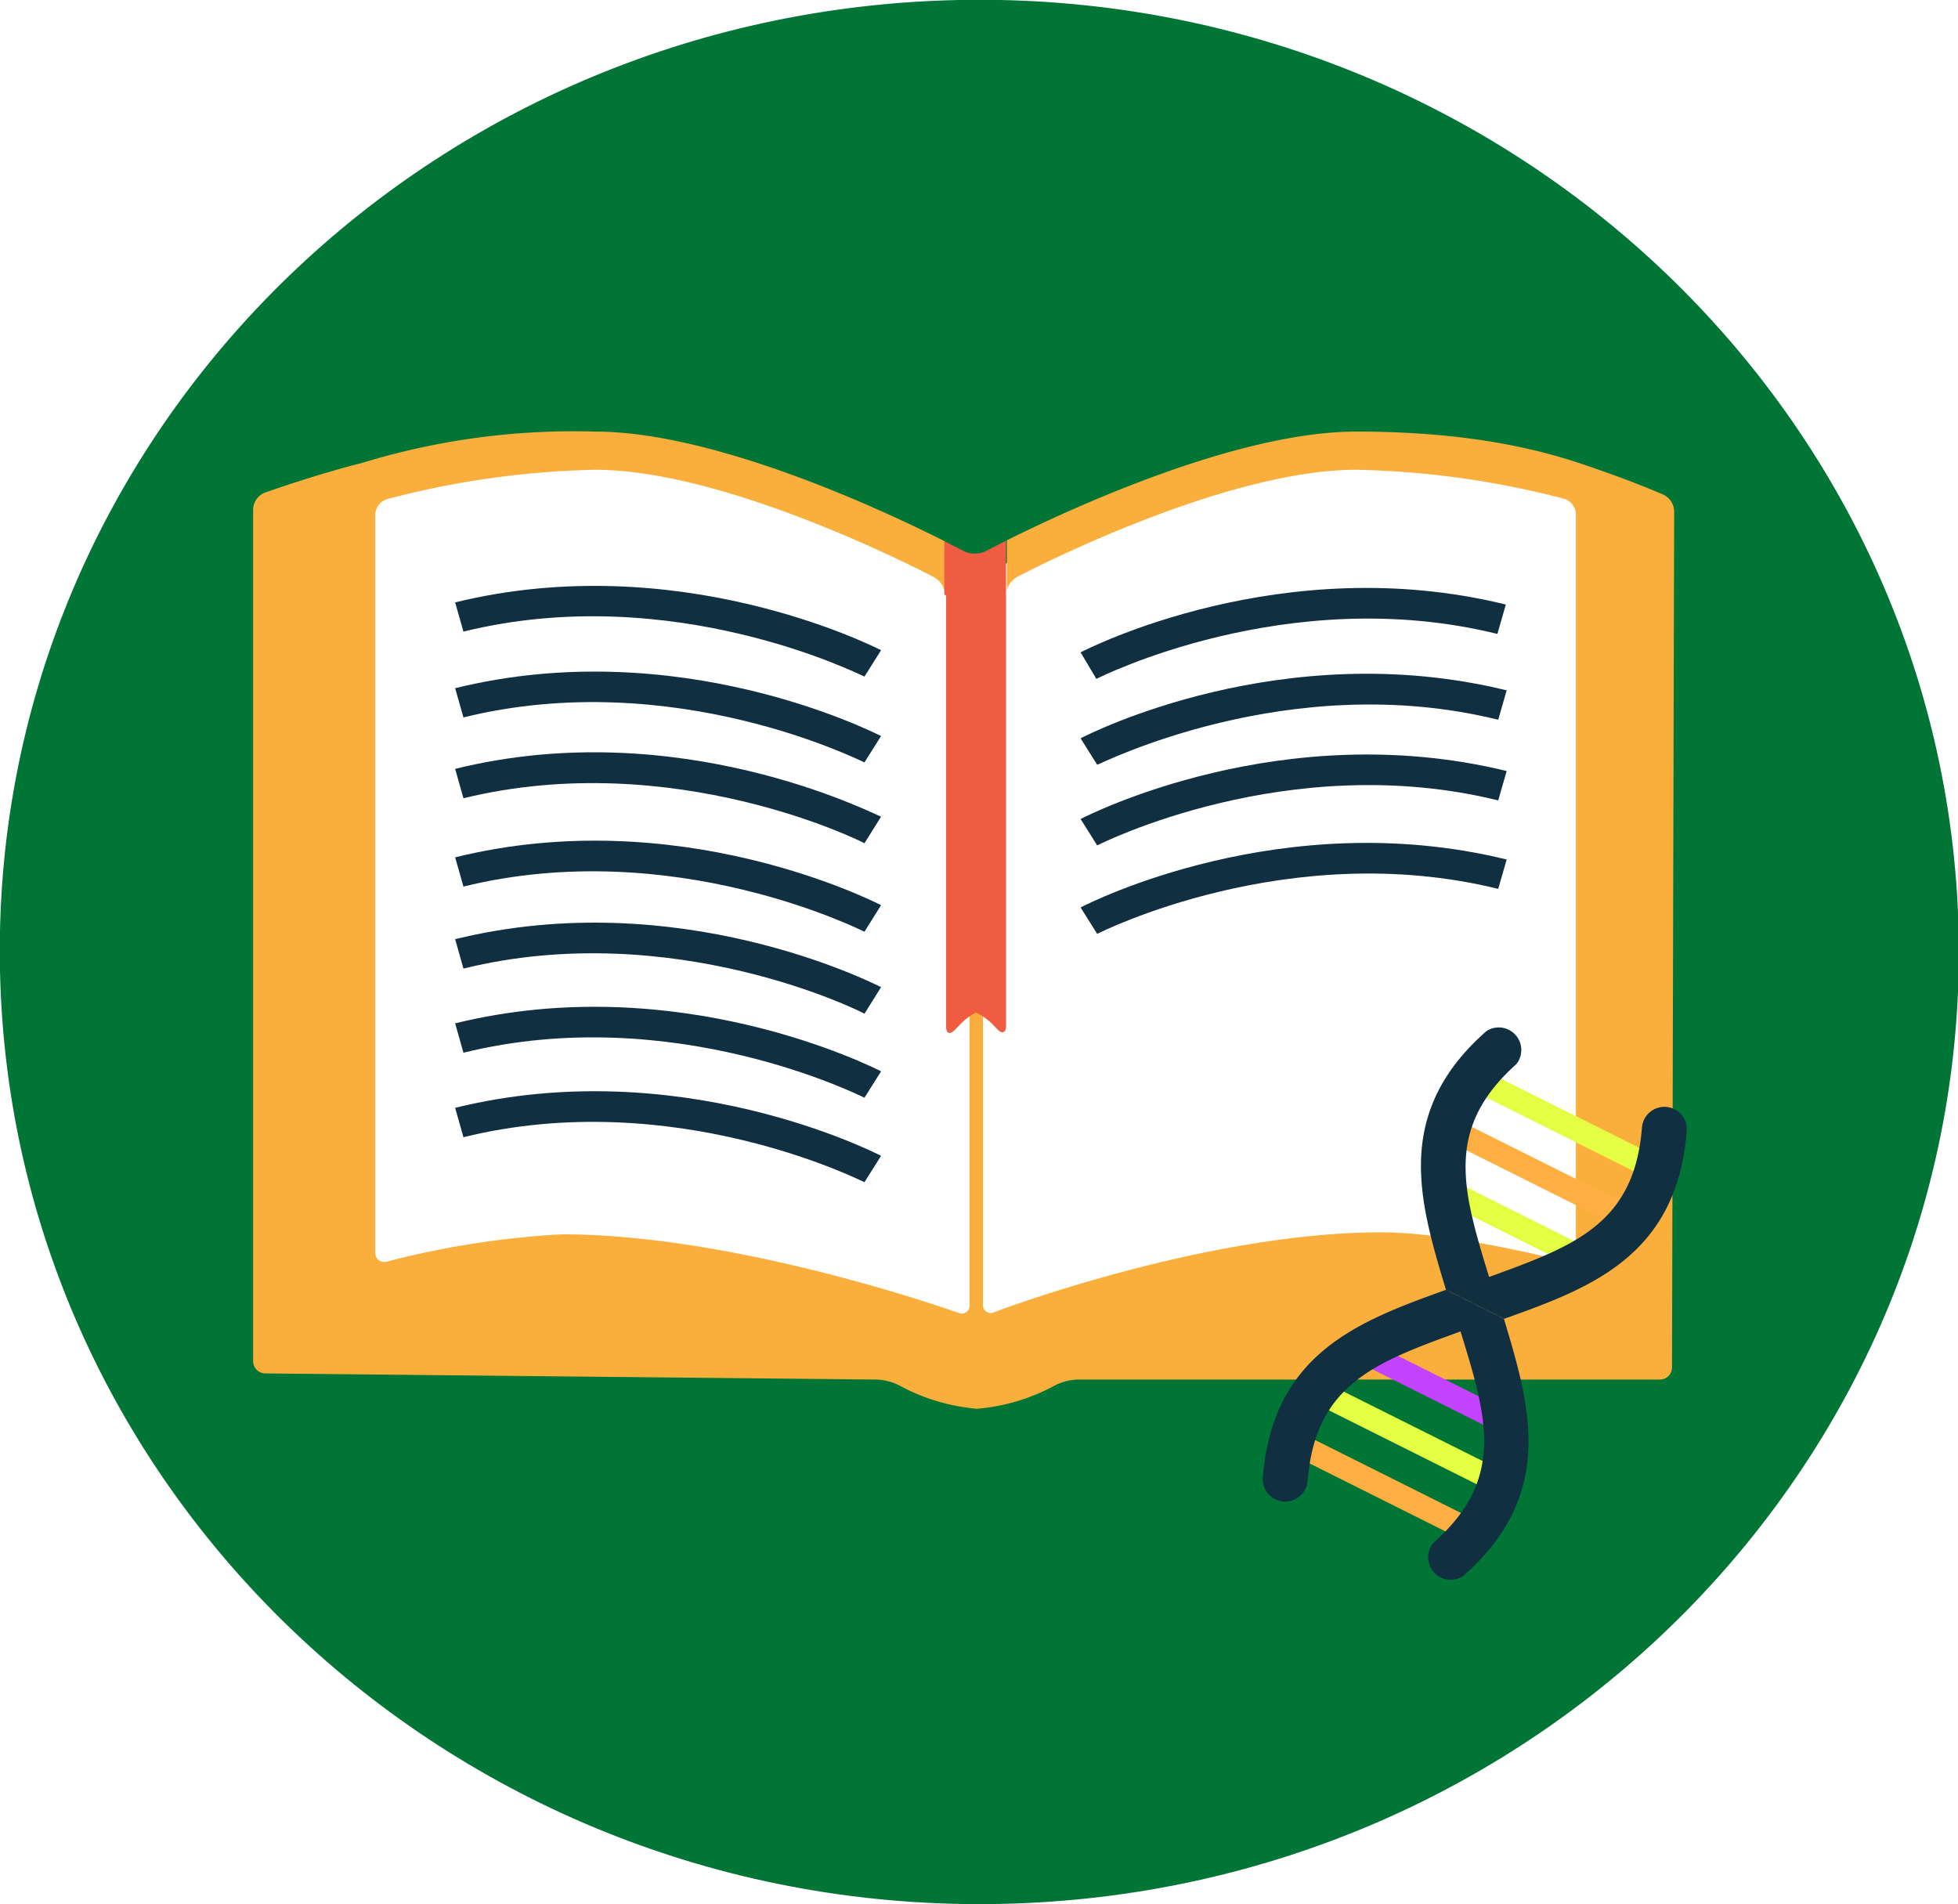 <svg xmlns="http://www.w3.org/2000/svg" viewBox="0 0 117.96 114.71"><defs><style>.\34 2cb4aed-1c9d-4b72-a691-4833a6fedefd{fill:#007535;fill-rule:evenodd;}.ec8b7b31-5088-4c4a-bd11-c80941927c6d{fill:#fff;}.feaf0ef1-0d03-4ce6-8112-92b3b20f40c8{fill:#faaf3d;}.\33 18c648e-611b-43fc-aa05-56ca54347146{fill:#f05c42;}.\33 32d6e62-481c-4174-be19-2738310c9c9f{fill:#102f41;}.\37 b2b49ff-e4ef-4f5c-b63d-768f97059d4d{fill:#c343ff;}.\36 6199feb-e474-49b6-9ab2-69843ff7a1d7{fill:#e4ff43;}.c649fe0b-f550-4005-87be-6b5807075462{fill:#ffaf42;}</style></defs><title>common</title><g id="ba76e3fc-3e27-4f7a-99b8-20a60530c605" data-name="Layer 2"><g id="327b87d0-49a1-49c3-b54d-06c4424256ba" data-name="Layer 1"><g id="9ed54dd9-93b8-49e2-9fbd-5b569deb5b0b" data-name="common"><path class="42cb4aed-1c9d-4b72-a691-4833a6fedefd" d="M118,56.14c.66,31.69-25.19,57.91-57.76,58.56S.68,90.19,0,58.49,25.2.66,57.77,0,117.28,24.52,118,56.14Z"/><g id="book" data-name="book"><path class="ec8b7b31-5088-4c4a-bd11-c80941927c6d" d="M77.13,27.32c-6.38.72-13.08,4.46-16.47,6.6v0c-1.41.89-2.25,1.5-2.25,1.5s-.54-.42-1.47-1.06v0c-3.5-2.46-12.68-8.27-20.25-7.77a54.23,54.23,0,0,0-15.47,3.05l-.61,50.3H95.39L97,29.64S86.16,26.3,77.13,27.32Zm-19,34.19h0Z"/><path class="feaf0ef1-0d03-4ce6-8112-92b3b20f40c8" d="M100.21,29.8s-1.45-.64-3.61-1.4S90.07,26,81.72,26c-7.32,0-17.55,4.8-21.06,6.55v3a1.31,1.31,0,0,1,.59-.78S73.47,28.3,81.72,28.3a53.59,53.59,0,0,1,12.52,1.75,1,1,0,0,1,.7.93V75.44a.54.54,0,0,1-.71.54s-6.67-1.74-11-1.74c-10.73,0-23.33,4.81-23.33,4.81a.47.47,0,0,1-.68-.47V60.9h-.81V78.6a.48.48,0,0,1-.68.49s-13.14-4.73-23.88-4.73A53.39,53.39,0,0,0,23.32,76a.54.54,0,0,1-.71-.55V31a1,1,0,0,1,.71-.93A53.26,53.26,0,0,1,35.84,28.3c8.24,0,20.46,6.49,20.46,6.49a1.31,1.31,0,0,1,.64,1.06V32.62C53.49,30.88,43.19,26,35.84,26a43.63,43.63,0,0,0-14.07,1.9c-2.86.72-5.84,1.79-5.84,1.79a1.12,1.12,0,0,0-.68,1V82a.74.74,0,0,0,.73.74l36.84.37a3.28,3.28,0,0,1,1.37.36,11.88,11.88,0,0,0,4.67,1.4,11.89,11.89,0,0,0,4.68-1.4,3.24,3.24,0,0,1,1.36-.36H100a.73.73,0,0,0,.73-.73l.13-51.51A1.14,1.14,0,0,0,100.21,29.8Z"/><path class="318c648e-611b-43fc-aa05-56ca54347146" d="M57,35.86v26c0,.4.23.49.51.2l.4-.41A3.43,3.43,0,0,1,58.8,61a3.84,3.84,0,0,1,.89.6l.41.42c.28.29.51.19.51-.21V35.86a1,1,0,0,1,0-.29v-3l-1.24.64a1.53,1.53,0,0,1-1.29,0l-1.19-.61v3.23Z"/><path class="332d6e62-481c-4174-be19-2738310c9c9f" d="M27.42,36.29l.5,1.76c12.66-3.12,24,2.66,24.16,2.71l1-1.59C52.55,38.91,40.86,33,27.42,36.29Z"/><path class="332d6e62-481c-4174-be19-2738310c9c9f" d="M27.42,41.46l.5,1.76c12.66-3.12,24,2.66,24.16,2.71l1-1.59C52.55,44.09,40.86,38.15,27.42,41.46Z"/><path class="332d6e62-481c-4174-be19-2738310c9c9f" d="M27.42,46.32l.5,1.77C40.58,45,52,50.74,52.08,50.8l1-1.6C52.55,49,40.86,43,27.42,46.32Z"/><path class="332d6e62-481c-4174-be19-2738310c9c9f" d="M27.42,51.65l.5,1.76c12.66-3.11,24,2.66,24.16,2.72l1-1.6C52.55,54.27,40.86,48.33,27.42,51.65Z"/><path class="332d6e62-481c-4174-be19-2738310c9c9f" d="M27.42,56.58l.5,1.77C40.58,55.24,52,61,52.08,61.07l1-1.6C52.55,59.21,40.86,53.28,27.42,56.58Z"/><path class="332d6e62-481c-4174-be19-2738310c9c9f" d="M27.42,61.65l.5,1.77c12.66-3.12,24,2.65,24.16,2.71l1-1.59C52.55,64.28,40.86,58.35,27.42,61.65Z"/><path class="332d6e62-481c-4174-be19-2738310c9c9f" d="M27.42,66.74l.5,1.77c12.66-3.12,24,2.65,24.16,2.71l1-1.59C52.55,69.37,40.86,63.43,27.42,66.74Z"/><path class="332d6e62-481c-4174-be19-2738310c9c9f" d="M66.05,40.9c.12-.06,11.51-5.83,24.16-2.71l.51-1.77C77.27,33.11,65.59,39.05,65.1,39.3Z"/><path class="332d6e62-481c-4174-be19-2738310c9c9f" d="M65.1,44.48l1,1.59c.12,0,11.51-5.83,24.16-2.71l.51-1.77C77.27,38.28,65.59,44.22,65.1,44.48Z"/><path class="332d6e62-481c-4174-be19-2738310c9c9f" d="M65.1,49.34l1,1.59c.12-.06,11.51-5.83,24.16-2.71l.51-1.77C77.27,43.15,65.59,49.09,65.1,49.34Z"/><path class="332d6e62-481c-4174-be19-2738310c9c9f" d="M65.1,54.67l1,1.59c.12-.06,11.51-5.83,24.16-2.71l.51-1.77C77.27,48.47,65.59,54.41,65.1,54.67Z"/></g><g id="adn" data-name="adn"><rect class="7b2b49ff-e4ef-4f5c-b63d-768f97059d4d" x="85.62" y="77.86" width="1.41" height="11.32" transform="translate(-26.98 123.38) rotate(-63.43)"/><rect class="66199feb-e474-49b6-9ab2-69843ff7a1d7" x="84.16" y="80.92" width="1.41" height="11.32" transform="translate(-30.52 123.76) rotate(-63.43)"/><rect class="c649fe0b-f550-4005-87be-6b5807075462" x="82.71" y="83.97" width="1.41" height="11.32" transform="translate(-34.06 124.15) rotate(-63.43)"/><rect class="66199feb-e474-49b6-9ab2-69843ff7a1d7" x="93.45" y="61.97" width="1.41" height="11.32" transform="translate(-8.44 121.6) rotate(-63.43)"/><rect class="c649fe0b-f550-4005-87be-6b5807075462" x="91.99" y="65.03" width="1.41" height="11.32" transform="translate(-11.98 121.98) rotate(-63.43)"/><rect class="66199feb-e474-49b6-9ab2-69843ff7a1d7" x="90.53" y="68.08" width="1.41" height="11.32" transform="translate(-15.52 122.37) rotate(-63.43)"/><path class="332d6e62-481c-4174-be19-2738310c9c9f" d="M87.12,77.7l3.5,1.75,0,0c5.11-1.83,10.4-3.73,11-11.31a1.35,1.35,0,0,0-2.7-.21c-.46,5.84-4.13,7.15-9.21,9l0,0v0C88.11,71.7,87,68,91.35,64.11a1.36,1.36,0,0,0-1.79-2c-5.71,5-4,10.4-2.45,15.59Z"/><path class="332d6e62-481c-4174-be19-2738310c9c9f" d="M90.62,79.45l-3.5-1.75,0,0C82,79.55,76.68,81.45,76.08,89a1.35,1.35,0,0,0,2.7.21c.46-5.84,4.13-7.15,9.21-9l0,0v0c1.59,5.16,2.74,8.89-1.65,12.75a1.36,1.36,0,0,0,1.79,2c5.71-5,4-10.4,2.45-15.59A.06.06,0,0,1,90.62,79.45Z"/></g></g></g></g></svg>